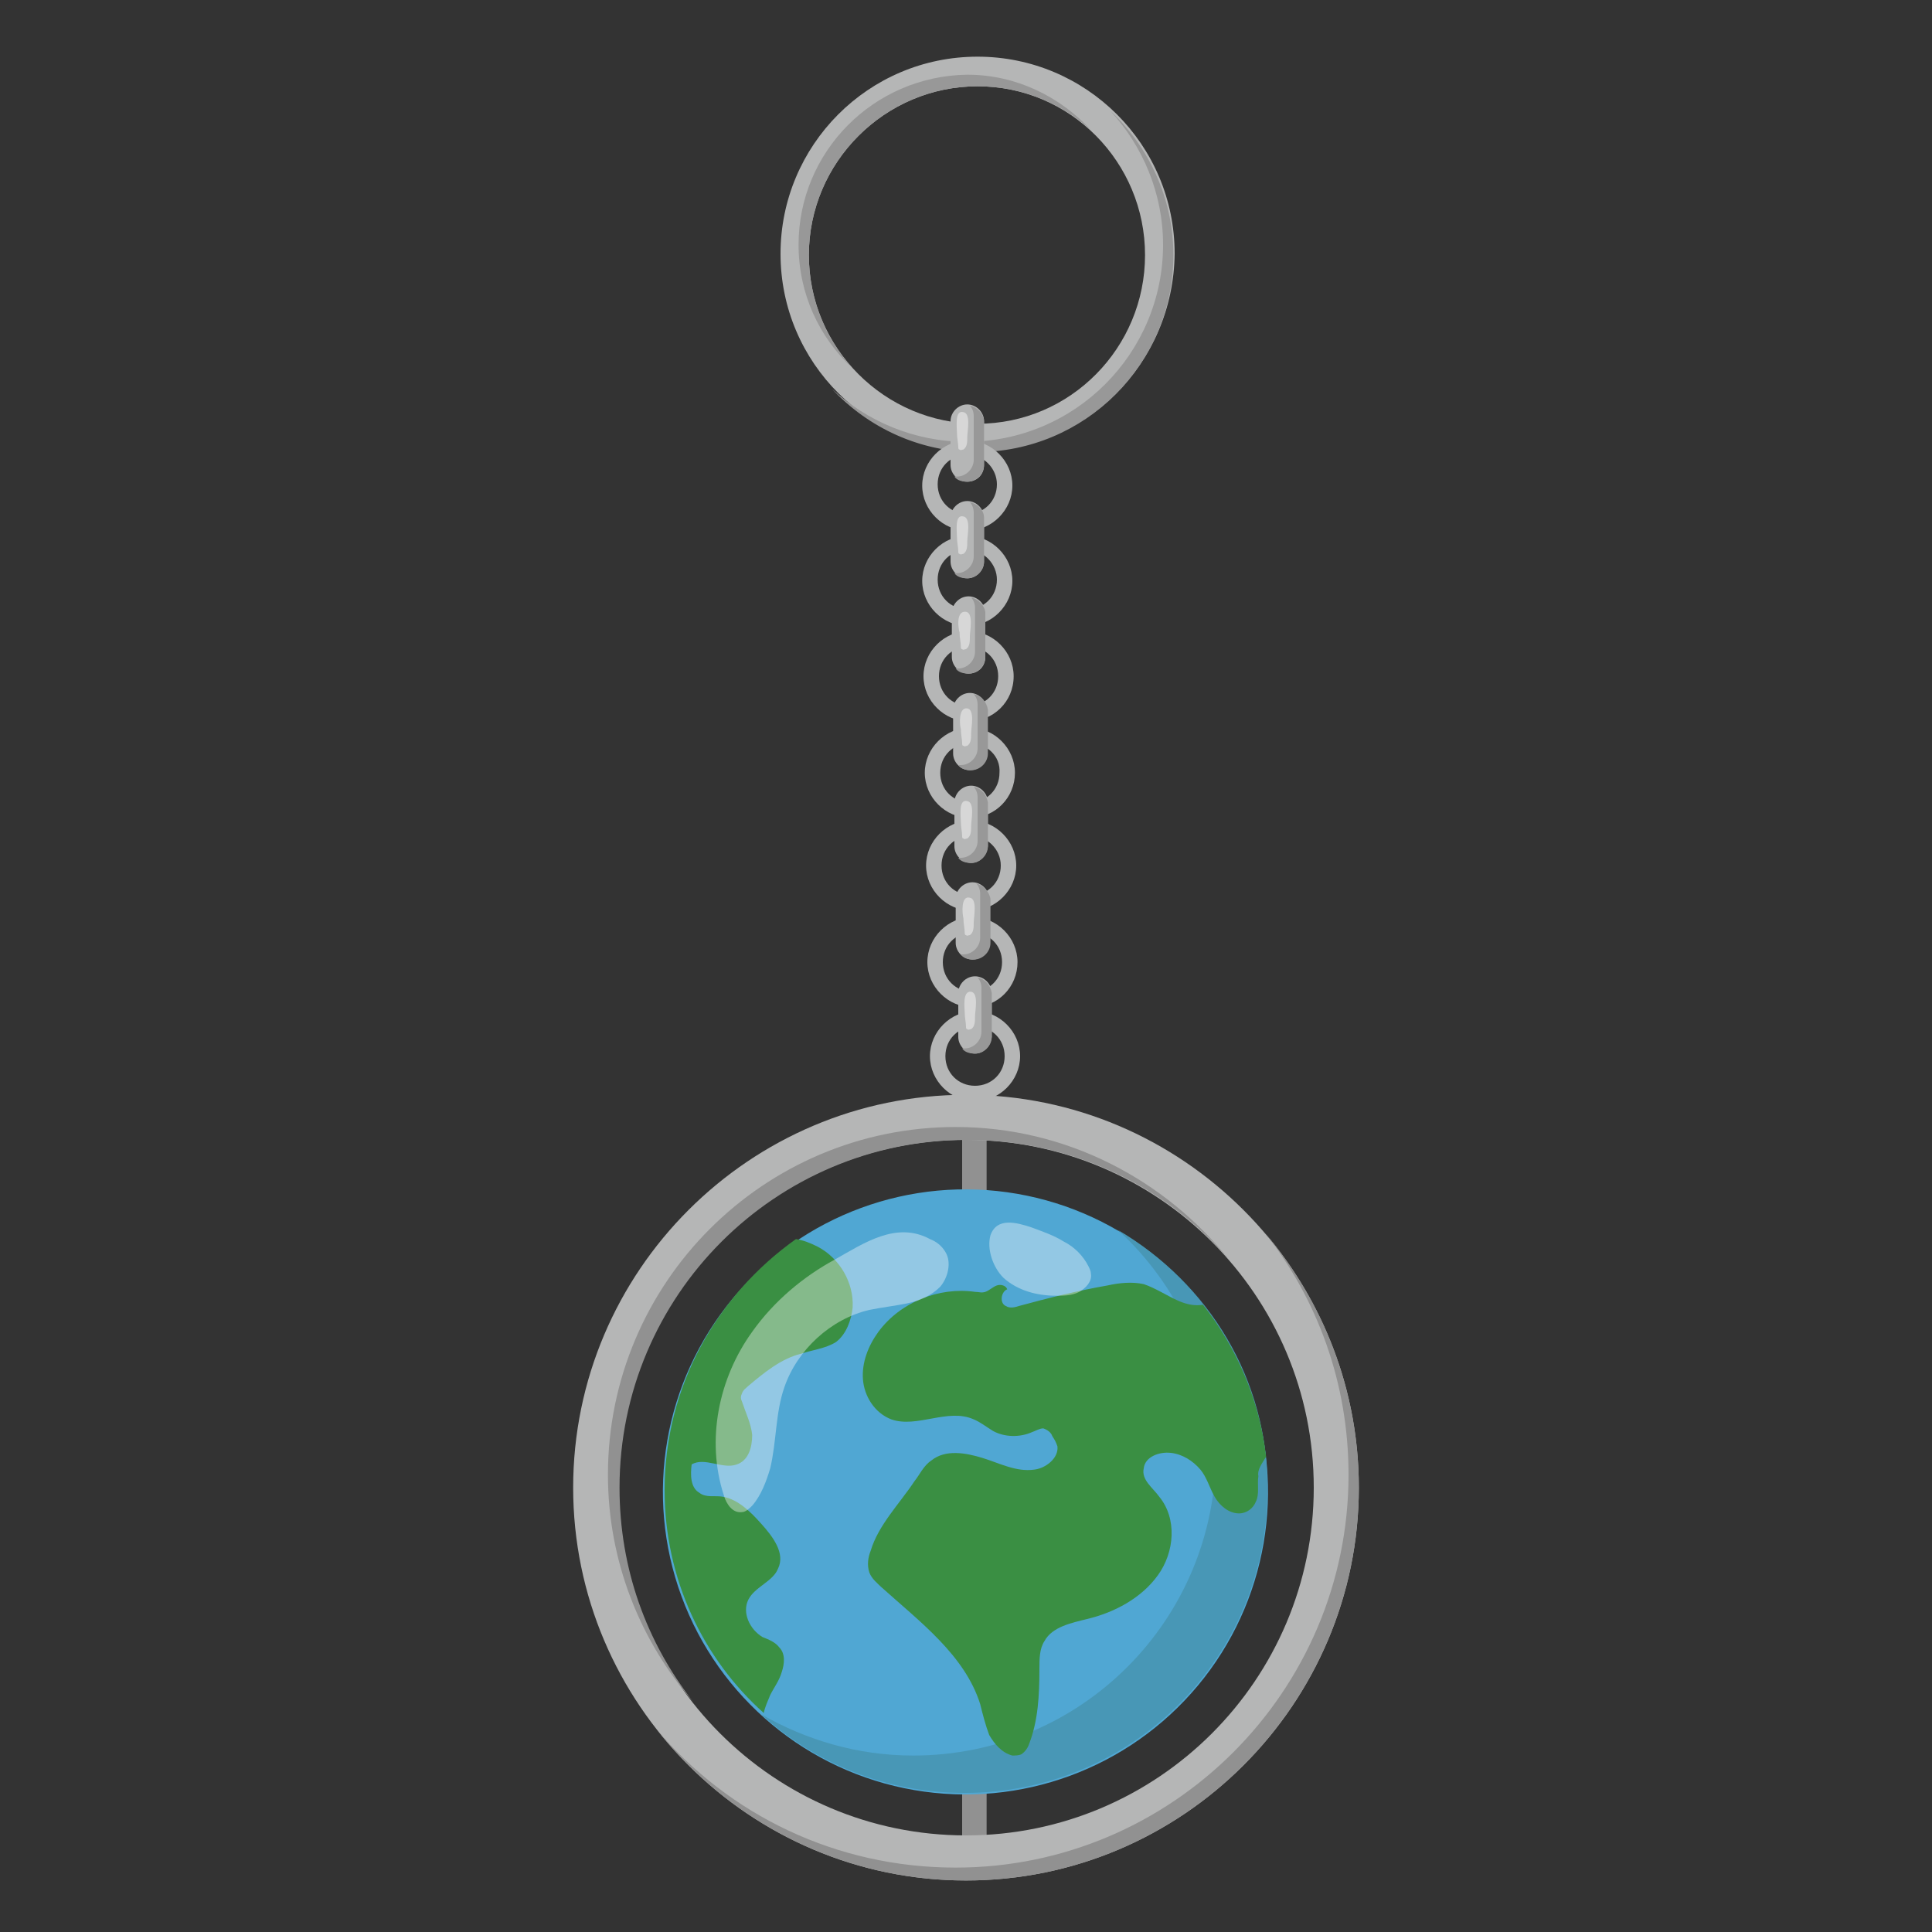 <?xml version="1.0" encoding="utf-8"?>
<!-- Generator: Adobe Illustrator 26.5.0, SVG Export Plug-In . SVG Version: 6.00 Build 0)  -->
<svg version="1.1" id="Layer_1" xmlns="http://www.w3.org/2000/svg" xmlns:xlink="http://www.w3.org/1999/xlink" x="0px" y="0px"
	 viewBox="0 0 150 150" style="enable-background:new 0 0 150 150;" xml:space="preserve">
<rect x="0" y="0" width="150" height="150" fill="#333333" stroke="none"/>
<style type="text/css">
	.st0{fill:#919191;}
	.st1{fill:#B5B6B6;}
	.st2{fill:#989898;}
	.st3{opacity:0.46;fill:#FFFFFF;}
	.st4{fill:#50A7D3;}
	.st5{fill:#4897B6;}
	.st6{fill:#3A8F43;}
	.st7{opacity:0.38;fill:#FFFFFF;}
</style>
<g>
	<rect x="74.7" y="87" class="st0" width="1.9" height="57.1"/>
	<g>
		<g>
			<path class="st1" d="M75.9,35c-8.4,0-15.3-6.8-15.3-15.3c0-8.4,6.8-15.3,15.3-15.3c8.4,0,15.3,6.8,15.3,15.3
				C91.1,28.2,84.3,35,75.9,35z M75.9,6.7c-7.2,0-13.1,5.9-13.1,13.1c0,7.2,5.9,13.1,13.1,13.1S88.9,27,88.9,19.8
				C88.9,12.6,83.1,6.7,75.9,6.7z"/>
		</g>
		<g>
			<path class="st2" d="M66.2,28.6c-2.1-2.3-3.4-5.4-3.4-8.8c0-7.2,5.9-13.1,13.1-13.1c3.4,0,6.5,1.3,8.8,3.4
				c-2.4-2.6-5.8-4.3-9.6-4.3C67.8,5.9,62,11.8,62,19C62,22.8,63.6,26.2,66.2,28.6z"/>
			<path class="st2" d="M86.2,8.6c2.5,2.7,4.1,6.4,4.1,10.4c0,8.4-6.8,15.3-15.3,15.3c-4,0-7.7-1.6-10.4-4.1c2.8,3,6.8,4.9,11.2,4.9
				c8.4,0,15.3-6.8,15.3-15.3C91.1,15.4,89.2,11.4,86.2,8.6z"/>
		</g>
	</g>
	<g>
		<g>
			<path class="st1" d="M75.1,41.2c-1.9,0-3.5-1.6-3.5-3.5c0-1.9,1.6-3.5,3.5-3.5c1.9,0,3.5,1.6,3.5,3.5
				C78.6,39.6,77,41.2,75.1,41.2z M75.1,35.3c-1.3,0-2.3,1-2.3,2.3c0,1.3,1,2.3,2.3,2.3c1.3,0,2.3-1,2.3-2.3
				C77.4,36.4,76.4,35.3,75.1,35.3z"/>
		</g>
		<path class="st1" d="M75.1,37.4L75.1,37.4c-0.7,0-1.3-0.6-1.3-1.3v-3.4c0-0.7,0.6-1.3,1.3-1.3l0,0c0.7,0,1.3,0.6,1.3,1.3v3.4
			C76.4,36.9,75.8,37.4,75.1,37.4z"/>
		<path class="st2" d="M75.3,31.5c0.2,0.2,0.3,0.5,0.3,0.8v3.4c0,0.7-0.6,1.3-1.3,1.3c-0.1,0-0.2,0-0.2,0c0.2,0.3,0.6,0.4,1,0.4l0,0
			c0.7,0,1.3-0.6,1.3-1.3v-3.4C76.4,32.2,75.9,31.6,75.3,31.5z"/>
		<g>
			<path class="st1" d="M75.1,48.6c-1.9,0-3.5-1.6-3.5-3.5c0-1.9,1.6-3.5,3.5-3.5c1.9,0,3.5,1.6,3.5,3.5C78.6,47,77,48.6,75.1,48.6z
				 M75.1,42.7c-1.3,0-2.3,1-2.3,2.3c0,1.3,1,2.3,2.3,2.3c1.3,0,2.3-1,2.3-2.3C77.4,43.8,76.4,42.7,75.1,42.7z"/>
		</g>
		<path class="st1" d="M75.1,44.9L75.1,44.9c-0.7,0-1.3-0.6-1.3-1.3v-3.4c0-0.7,0.6-1.3,1.3-1.3l0,0c0.7,0,1.3,0.6,1.3,1.3v3.4
			C76.4,44.3,75.8,44.9,75.1,44.9z"/>
		<path class="st2" d="M75.3,39c0.2,0.2,0.3,0.5,0.3,0.8v3.4c0,0.7-0.6,1.3-1.3,1.3c-0.1,0-0.2,0-0.2,0c0.2,0.3,0.6,0.4,1,0.4l0,0
			c0.7,0,1.3-0.6,1.3-1.3v-3.4C76.4,39.6,75.9,39.1,75.3,39z"/>
		<path class="st3" d="M74.3,33.6c0,0.4,0.1,0.8,0.1,1.1c0,0.1,0,0.2,0.1,0.2c0.1,0.1,0.2,0,0.3,0c0.3-0.2,0.3-0.6,0.3-1
			c0-0.4,0.3-1.8-0.3-1.9C74.1,31.8,74.3,33.2,74.3,33.6z"/>
		<path class="st3" d="M74.3,41.7c0,0.4,0.1,0.8,0.1,1.1c0,0.1,0,0.2,0.1,0.2c0.1,0.1,0.2,0,0.3,0c0.3-0.2,0.3-0.6,0.3-1
			c0-0.4,0.3-1.8-0.3-1.9C74.1,39.9,74.3,41.3,74.3,41.7z"/>
		<g>
			<path class="st1" d="M75.2,56c-1.9,0-3.5-1.6-3.5-3.5c0-1.9,1.6-3.5,3.5-3.5c1.9,0,3.5,1.6,3.5,3.5C78.7,54.5,77.1,56,75.2,56z
				 M75.2,50.2c-1.3,0-2.3,1-2.3,2.3c0,1.3,1,2.3,2.3,2.3c1.3,0,2.3-1,2.3-2.3C77.5,51.2,76.5,50.2,75.2,50.2z"/>
		</g>
		<path class="st1" d="M75.2,52.3L75.2,52.3c-0.7,0-1.3-0.6-1.3-1.3v-3.4c0-0.7,0.6-1.3,1.3-1.3l0,0c0.7,0,1.3,0.6,1.3,1.3v3.4
			C76.5,51.8,75.9,52.3,75.2,52.3z"/>
		<path class="st2" d="M75.4,46.4c0.2,0.2,0.3,0.5,0.3,0.8v3.4c0,0.7-0.6,1.3-1.3,1.3c-0.1,0-0.2,0-0.2,0c0.2,0.3,0.6,0.4,1,0.4l0,0
			c0.7,0,1.3-0.6,1.3-1.3v-3.4C76.5,47.1,76,46.5,75.4,46.4z"/>
		<path class="st3" d="M74.5,49.1c0,0.4,0.1,0.8,0.1,1.1c0,0.1,0,0.2,0.1,0.2c0.1,0.1,0.2,0,0.3,0c0.3-0.2,0.3-0.6,0.3-1
			c0-0.4,0.3-1.8-0.3-1.9C74.2,47.4,74.4,48.8,74.5,49.1z"/>
		<g>
			<path class="st1" d="M75.3,63.5c-1.9,0-3.5-1.6-3.5-3.5c0-1.9,1.6-3.5,3.5-3.5c1.9,0,3.5,1.6,3.5,3.5
				C78.8,61.9,77.3,63.5,75.3,63.5z M75.3,57.7c-1.3,0-2.3,1-2.3,2.3c0,1.3,1,2.3,2.3,2.3c1.3,0,2.3-1,2.3-2.3
				C77.7,58.7,76.6,57.7,75.3,57.7z"/>
		</g>
		<path class="st1" d="M75.3,59.8L75.3,59.8c-0.7,0-1.3-0.6-1.3-1.3v-3.4c0-0.7,0.6-1.3,1.3-1.3l0,0c0.7,0,1.3,0.6,1.3,1.3v3.4
			C76.6,59.2,76,59.8,75.3,59.8z"/>
		<path class="st2" d="M75.6,53.9c0.2,0.2,0.3,0.5,0.3,0.8v3.4c0,0.7-0.6,1.3-1.3,1.3c-0.1,0-0.2,0-0.2,0c0.2,0.3,0.6,0.4,1,0.4l0,0
			c0.7,0,1.3-0.6,1.3-1.3v-3.4C76.6,54.5,76.2,54,75.6,53.9z"/>
		<path class="st3" d="M74.6,56.6c0,0.4,0.1,0.8,0.1,1.1c0,0.1,0,0.2,0.1,0.2c0.1,0.1,0.2,0,0.3,0c0.3-0.2,0.3-0.6,0.3-1
			c0-0.4,0.3-1.8-0.3-1.9C74.4,54.9,74.5,56.3,74.6,56.6z"/>
		<g>
			<path class="st1" d="M75.4,70.7c-1.9,0-3.5-1.6-3.5-3.5c0-1.9,1.6-3.5,3.5-3.5c1.9,0,3.5,1.6,3.5,3.5
				C78.9,69.1,77.3,70.7,75.4,70.7z M75.4,64.9c-1.3,0-2.3,1-2.3,2.3c0,1.3,1,2.3,2.3,2.3c1.3,0,2.3-1,2.3-2.3
				C77.7,65.9,76.6,64.9,75.4,64.9z"/>
		</g>
		<path class="st1" d="M75.4,67L75.4,67c-0.7,0-1.3-0.6-1.3-1.3v-3.4c0-0.7,0.6-1.3,1.3-1.3l0,0c0.7,0,1.3,0.6,1.3,1.3v3.4
			C76.6,66.4,76.1,67,75.4,67z"/>
		<path class="st2" d="M75.6,61.1c0.2,0.2,0.3,0.5,0.3,0.8v3.4c0,0.7-0.6,1.3-1.3,1.3c-0.1,0-0.2,0-0.2,0c0.2,0.3,0.6,0.4,1,0.4l0,0
			c0.7,0,1.3-0.6,1.3-1.3v-3.4C76.6,61.7,76.2,61.2,75.6,61.1z"/>
		<path class="st3" d="M74.6,63.8c0,0.4,0.1,0.8,0.1,1.1c0,0.1,0,0.2,0.1,0.2c0.1,0.1,0.2,0,0.3,0c0.3-0.2,0.3-0.6,0.3-1
			c0-0.4,0.3-1.8-0.3-1.9C74.4,62,74.6,63.4,74.6,63.8z"/>
		<g>
			<path class="st1" d="M75.5,78.2c-1.9,0-3.5-1.6-3.5-3.5c0-1.9,1.6-3.5,3.5-3.5c1.9,0,3.5,1.6,3.5,3.5
				C79,76.6,77.5,78.2,75.5,78.2z M75.5,72.4c-1.3,0-2.3,1-2.3,2.3c0,1.3,1,2.3,2.3,2.3c1.3,0,2.3-1,2.3-2.3
				C77.8,73.4,76.8,72.4,75.5,72.4z"/>
		</g>
		<path class="st1" d="M75.5,74.5L75.5,74.5c-0.7,0-1.3-0.6-1.3-1.3v-3.4c0-0.7,0.6-1.3,1.3-1.3l0,0c0.7,0,1.3,0.6,1.3,1.3v3.4
			C76.8,73.9,76.2,74.5,75.5,74.5z"/>
		<path class="st2" d="M75.8,68.6c0.2,0.2,0.3,0.5,0.3,0.8v3.4c0,0.7-0.6,1.3-1.3,1.3c-0.1,0-0.2,0-0.2,0c0.2,0.3,0.6,0.4,1,0.4l0,0
			c0.7,0,1.3-0.6,1.3-1.3v-3.4C76.8,69.2,76.3,68.7,75.8,68.6z"/>
		<path class="st3" d="M74.8,71.3c0,0.4,0.1,0.8,0.1,1.1c0,0.1,0,0.2,0.1,0.2c0.1,0.1,0.2,0,0.3,0c0.3-0.2,0.3-0.6,0.3-1
			c0-0.4,0.3-1.8-0.3-1.9C74.6,69.5,74.7,70.9,74.8,71.3z"/>
		<g>
			<path class="st1" d="M75.7,85.5c-1.9,0-3.5-1.6-3.5-3.5c0-1.9,1.6-3.5,3.5-3.5c1.9,0,3.5,1.6,3.5,3.5
				C79.2,83.9,77.6,85.5,75.7,85.5z M75.7,79.7c-1.3,0-2.3,1-2.3,2.3c0,1.3,1,2.3,2.3,2.3c1.3,0,2.3-1,2.3-2.3
				C78,80.7,77,79.7,75.7,79.7z"/>
		</g>
		<path class="st1" d="M75.7,81.8L75.7,81.8c-0.7,0-1.3-0.6-1.3-1.3v-3.4c0-0.7,0.6-1.3,1.3-1.3l0,0c0.7,0,1.3,0.6,1.3,1.3v3.4
			C76.9,81.2,76.4,81.8,75.7,81.8z"/>
		<path class="st2" d="M75.9,75.9c0.2,0.2,0.3,0.5,0.3,0.8v3.4c0,0.7-0.6,1.3-1.3,1.3c-0.1,0-0.2,0-0.2,0c0.2,0.3,0.6,0.4,1,0.4l0,0
			c0.7,0,1.3-0.6,1.3-1.3v-3.4C76.9,76.5,76.5,76,75.9,75.9z"/>
		<path class="st3" d="M74.9,78.6c0,0.4,0.1,0.8,0.1,1.1c0,0.1,0,0.2,0.1,0.2c0.1,0.1,0.2,0,0.3,0c0.3-0.2,0.3-0.6,0.3-1
			c0-0.4,0.3-1.8-0.3-1.9C74.7,76.9,74.9,78.3,74.9,78.6z"/>
	</g>
	<g>
		<path class="st1" d="M75,146c-16.8,0-30.5-13.7-30.5-30.5S58.2,85,75,85s30.5,13.7,30.5,30.5S91.8,146,75,146z M75,88.5
			c-14.9,0-27,12.1-27,27c0,14.9,12.1,27,27,27c14.9,0,27-12.1,27-27C102,100.6,89.9,88.5,75,88.5z"/>
	</g>
	<g>
		<path class="st0" d="M98.2,95.7c4.1,5.2,6.5,11.7,6.5,18.8c0,16.8-13.7,30.5-30.5,30.5c-9.3,0-17.6-4.1-23.2-10.7
			c5.6,7.1,14.3,11.7,24,11.7c16.8,0,30.5-13.7,30.5-30.5C105.5,107.9,102.7,101,98.2,95.7z"/>
		<path class="st0" d="M74.2,87.5c-14.9,0-27,12.1-27,27c0,6.7,2.5,12.9,6.6,17.6c-3.6-4.6-5.7-10.3-5.7-16.6c0-14.9,12.1-27,27-27
			c8.1,0,15.5,3.6,20.4,9.4C90.5,91.6,82.8,87.5,74.2,87.5z"/>
	</g>
	
		<ellipse transform="matrix(0.17 -0.985 0.985 0.17 -51.856 170.02)" class="st4" cx="75" cy="115.8" rx="23.5" ry="23.5"/>
	<path class="st5" d="M86.8,95.5c4.7,4.3,7.6,10.5,7.6,17.3c0,13-10.5,23.5-23.5,23.5c-4.3,0-8.3-1.2-11.8-3.2
		c4.2,3.8,9.7,6.1,15.8,6.1c13,0,23.5-10.5,23.5-23.5C98.5,107.1,93.8,99.6,86.8,95.5z"/>
	<path class="st6" d="M98.3,113.1c-0.5-4.4-2.3-8.5-4.9-11.8c-0.6,0.1-1.2,0-1.9-0.3c-0.9-0.4-1.8-1-2.7-1.3
		c-0.9-0.2-1.9-0.1-2.8,0.1c-2.3,0.4-4.7,1-6.9,1.6c-0.3,0.1-0.7,0.2-1,0c-0.5-0.2-0.4-1.1,0.1-1.3c-0.1-0.3-0.5-0.4-0.8-0.3
		s-0.6,0.4-0.9,0.5c-0.3,0.1-0.5,0-0.8,0c-2.8-0.4-5.8,0.8-7.5,3.1c-0.8,1.1-1.3,2.4-1.2,3.7c0.1,1.3,0.9,2.6,2.2,3.1
		c2,0.7,4.4-0.9,6.4,0c0.5,0.2,1,0.6,1.5,0.9c0.9,0.5,2.1,0.5,3,0.1c0.3-0.1,0.6-0.3,0.9-0.3c0.3,0.1,0.6,0.3,0.7,0.6
		c0.2,0.3,0.3,0.5,0.4,0.8c0.1,0.9-0.9,1.7-1.8,1.8c-1.4,0.2-2.7-0.5-4-0.9c-1.3-0.4-2.9-0.7-4,0.2c-0.6,0.4-0.9,1.1-1.3,1.6
		c-1.2,1.8-2.8,3.4-3.4,5.4c-0.2,0.5-0.3,1.1-0.1,1.7c0.2,0.5,0.6,0.8,0.9,1.1c3,2.7,6.5,5.3,7.7,9.1c0.2,0.8,0.4,1.6,0.7,2.4
		c0.4,0.7,1,1.4,1.8,1.6c0.2,0,0.5,0,0.7-0.1c0.3-0.2,0.5-0.5,0.6-0.8c0.7-1.8,0.8-3.8,0.8-5.8c0-0.8,0-1.6,0.4-2.2
		c0.6-1.1,2.1-1.4,3.3-1.7c2.1-0.5,4.2-1.6,5.5-3.4c1.3-1.8,1.5-4.4,0.1-6.1c-0.5-0.7-1.4-1.3-1.2-2.2c0.1-0.9,1.2-1.3,2.1-1.2
		c0.9,0.1,1.7,0.6,2.3,1.3c0.5,0.6,0.7,1.4,1.1,2.1c0.4,0.7,1.1,1.3,1.9,1.3c0.6,0,1.1-0.4,1.3-0.9c0.3-0.6,0.1-1.3,0.2-2
		C97.6,114.1,98,113.6,98.3,113.1z"/>
	<path class="st6" d="M51.6,115.7c0,6.9,3,13.1,7.7,17.3c0.1-0.5,0.3-0.9,0.5-1.4c0.3-0.6,0.7-1.1,0.9-1.8c0.2-0.6,0.3-1.4-0.2-1.9
		c-0.3-0.4-0.8-0.6-1.3-0.8c-1-0.6-1.6-1.9-1.1-2.9c0.5-1,1.9-1.4,2.3-2.4c0.6-1.2-0.4-2.5-1.3-3.5c-0.8-0.9-1.8-1.9-3-2.1
		c-0.6-0.1-1.3,0.1-1.8-0.3c-0.7-0.4-0.7-1.4-0.6-2.2c1-0.6,2.4,0.4,3.5,0c0.9-0.3,1.2-1.3,1.2-2.3c-0.1-0.9-0.5-1.7-0.8-2.6
		c-0.1-0.2-0.1-0.4,0-0.6c0.1-0.3,0.3-0.4,0.5-0.6c1.2-1,2.5-2.1,4.1-2.5c0.9-0.3,1.9-0.4,2.7-0.9c0.8-0.6,1.2-1.7,1.3-2.7
		c0.1-1.9-1-3.8-2.7-4.7c-0.6-0.3-1.1-0.5-1.7-0.6C55.6,100.6,51.6,107.7,51.6,115.7z"/>
	<path class="st7" d="M58.4,103.4c-2.6,3.6-3.6,8.4-2.2,12.7c0.2,0.7,0.7,1.4,1.4,1.3c0.3,0,0.6-0.3,0.8-0.5
		c0.7-0.8,1.1-1.9,1.4-2.9c0.5-2.1,0.4-4.3,1.1-6.3c1-2.9,3.6-5.3,6.6-6c1-0.2,1.9-0.3,2.9-0.5c1-0.2,1.9-0.6,2.6-1.3
		c0.6-0.7,0.9-1.9,0.4-2.7c-0.3-0.5-0.7-0.8-1.2-1c-2.6-1.4-5.1,0.3-7.4,1.6C62.4,99.1,60.1,101,58.4,103.4z"/>
	<path class="st7" d="M77.9,99.2c1.1,1,2.6,1.4,4.1,1.4c0.6,0,1.2,0,1.8-0.3c0.5-0.3,1-0.8,0.9-1.4c0-0.2-0.1-0.4-0.2-0.6
		c-0.4-0.8-1.1-1.5-1.9-1.9c-0.8-0.5-1.7-0.8-2.5-1.1c-1.2-0.4-2.7-0.8-3.2,0.6C76.6,97,77.1,98.4,77.9,99.2z"/>
</g>
</svg>
